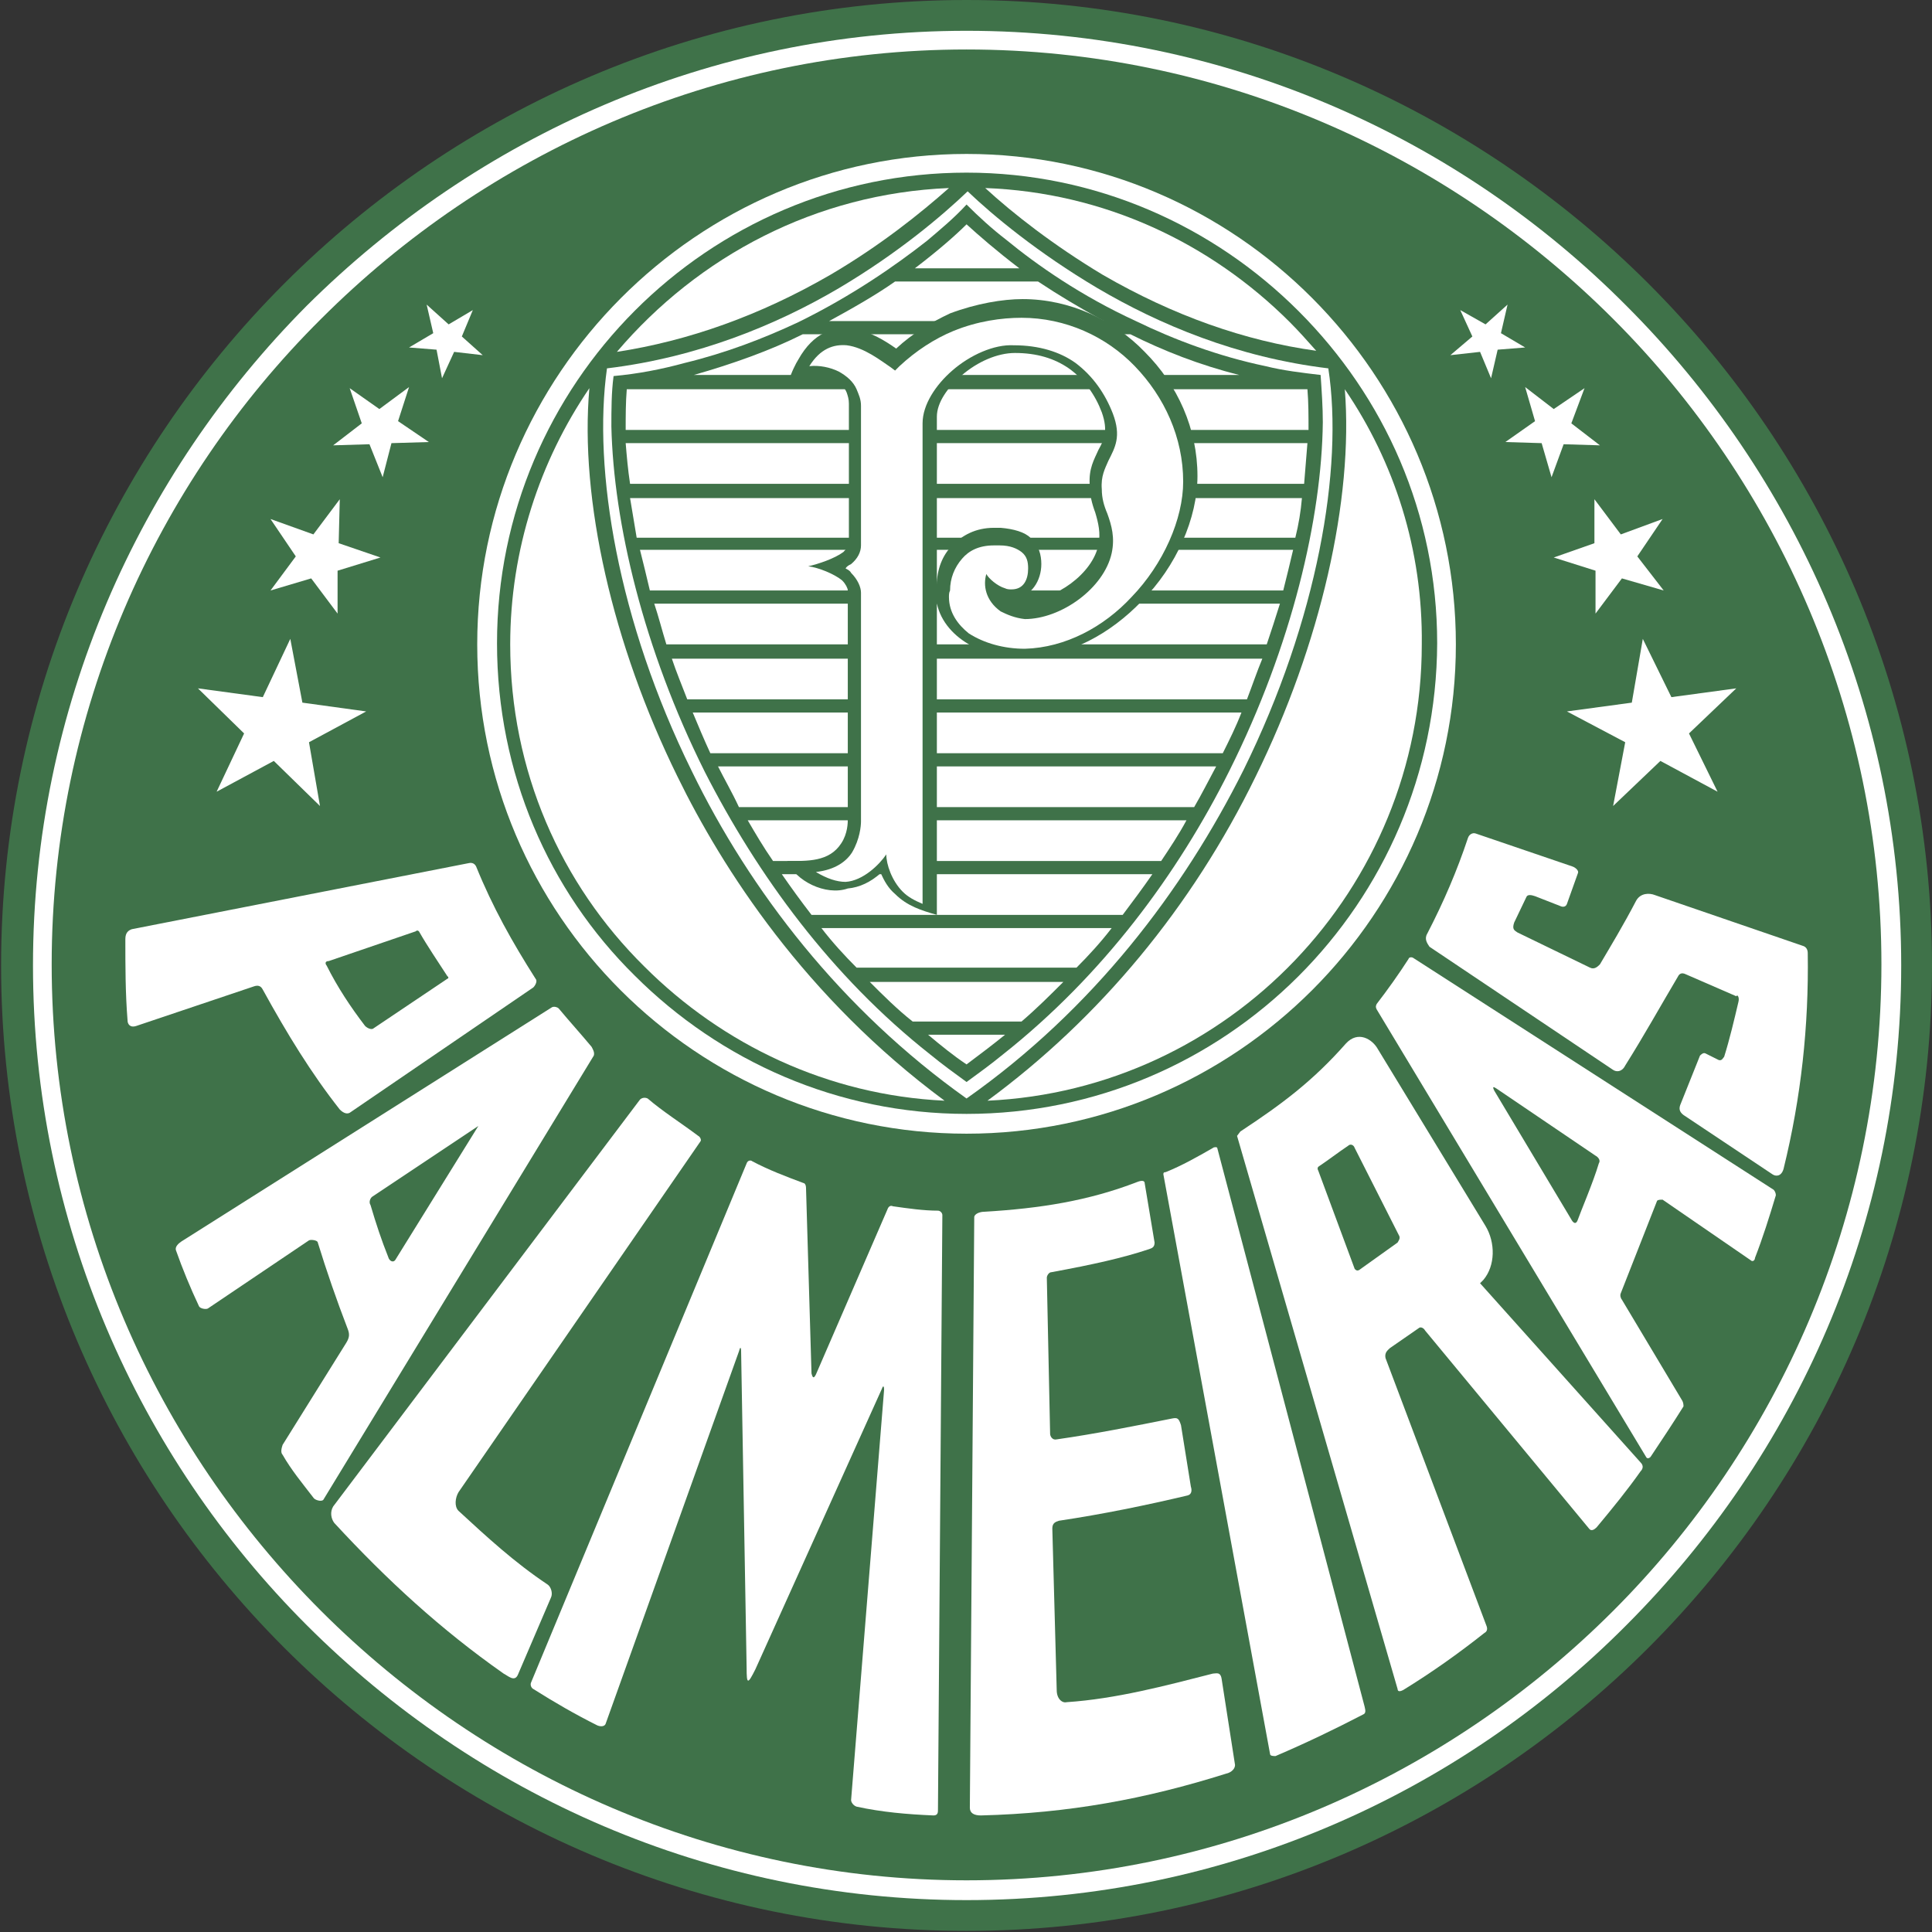 <?xml version="1.0" encoding="utf-8"?>
<!-- Generator: Adobe Illustrator 19.1.0, SVG Export Plug-In . SVG Version: 6.00 Build 0)  -->
<svg version="1.1" id="Layer_1" xmlns="http://www.w3.org/2000/svg" xmlns:xlink="http://www.w3.org/1999/xlink" x="0px" y="0px"
	 viewBox="-200.5 308.8 175.7 175.7" style="enable-background:new -200.5 308.8 175.7 175.7;" xml:space="preserve">
<rect x="-200.5" y="308.8" width="175.7" height="175.7" fill="#333333" stroke="none"/>
<style type="text/css">
	.st0{fill:#3F7249;}
	.st1{fill:#FFFFFF;}
</style>
<g>
	<path class="st0" d="M-200.5,484.5L-200.5,484.5L-200.5,484.5L-200.5,484.5z M-112.6,484.4c48.4,0,87.8-39.5,87.8-87.8
		c0-48.3-39.5-87.8-87.8-87.8c-48.4,0-87.8,39.5-87.8,87.8C-200.4,445-161,484.4-112.6,484.4L-112.6,484.4z"/>
	<path class="st1" d="M-112.6,481.6c-23.4,0-44.6-9.6-60-25c-15.4-15.4-24.9-36.7-24.9-60c0-23.4,9.6-44.6,24.9-60
		c15.5-15.4,36.7-25,60-25c23.4,0,44.7,9.6,60,25c15.4,15.4,25,36.7,25,60c0,23.4-9.6,44.6-25,60C-67.9,472-89.2,481.6-112.6,481.6
		L-112.6,481.6z"/>
	<path class="st0" d="M-112.6,479.8c22.9,0,43.7-9.4,58.8-24.5c15-15,24.4-35.9,24.4-58.8c0-22.8-9.4-43.7-24.4-58.7
		c-15.1-15.1-35.9-24.5-58.8-24.5c-22.8,0-43.6,9.4-58.7,24.5c-15.1,15-24.5,35.9-24.5,58.7c0,22.9,9.4,43.7,24.5,58.8
		C-156.2,470.4-135.4,479.8-112.6,479.8L-112.6,479.8z"/>
	<polygon class="st1" points="-157.5,337 -158.5,339.4 -156.6,341.1 -159.2,340.8 -160.3,343.2 -160.8,340.6 -163.3,340.4 
		-161.1,339.1 -161.7,336.5 -159.7,338.3 	"/>
	<polygon class="st1" points="-163.3,344 -164.3,347.1 -161.5,349 -164.9,349.1 -165.7,352.2 -166.9,349.2 -170.2,349.3 
		-167.6,347.3 -168.7,344.1 -166,346 	"/>
	<polygon class="st1" points="-169.6,354.2 -169.7,358.2 -165.9,359.5 -169.8,360.7 -169.8,364.6 -172.2,361.4 -175.9,362.5 
		-173.6,359.4 -175.9,356 -172,357.4 	"/>
	<polygon class="st1" points="-174.1,366.9 -173,372.7 -167.2,373.5 -172.4,376.3 -171.4,382.1 -175.6,378 -180.8,380.8 
		-178.3,375.5 -182.5,371.4 -176.6,372.2 	"/>
	<polygon class="st1" points="-67.7,337 -66.6,339.4 -68.6,341.1 -65.9,340.8 -64.9,343.2 -64.3,340.6 -61.8,340.4 -64,339.1 
		-63.4,336.5 -65.4,338.3 	"/>
	<polygon class="st1" points="-61.8,344 -60.9,347.1 -63.6,349 -60.3,349.1 -59.4,352.2 -58.3,349.2 -55,349.3 -57.6,347.3 
		-56.4,344.1 -59.2,346 	"/>
	<polygon class="st1" points="-55.5,354.2 -55.5,358.2 -59.2,359.5 -55.4,360.7 -55.4,364.6 -53,361.4 -49.2,362.5 -51.6,359.4 
		-49.3,356 -53.1,357.4 	"/>
	<polygon class="st1" points="-51.1,366.9 -52.1,372.7 -58,373.5 -52.7,376.3 -53.8,382.1 -49.5,378 -44.3,380.8 -46.9,375.5 
		-42.6,371.4 -48.5,372.2 	"/>
	<path class="st1" d="M-141.6,408.7c-0.2-0.1-0.5-0.1-0.7,0.1l-27.9,37c-0.3,0.5-0.2,1.1,0.1,1.5c4.8,5.2,9.7,9.7,15.4,13.7
		c0.4,0.2,1,0.8,1.3,0.1l3-7c0.2-0.4,0-1-0.3-1.2c-3-2-5.5-4.3-8.1-6.7c-0.4-0.4-0.3-1.2,0-1.7l22-31.9c0.1-0.1,0-0.4-0.2-0.5
		C-138.6,410.9-140.2,409.9-141.6,408.7L-141.6,408.7z"/>
	<path class="st1" d="M-115.6,473.9c0.4,0,0.4-0.3,0.4-0.5l0.4-54.1c0-0.2-0.2-0.4-0.4-0.4c-1.3,0-2.7-0.2-4.1-0.4
		c-0.2-0.1-0.4,0-0.5,0.3l-6.5,15c-0.2,0.4-0.3,0.3-0.4-0.1l-0.5-16.9c0-0.2-0.1-0.4-0.2-0.4c-1.6-0.6-3.2-1.2-4.7-2
		c-0.1-0.1-0.4-0.1-0.5,0.2l-19.6,47.2c-0.1,0.2,0,0.5,0.2,0.6c1.9,1.2,3.8,2.3,5.8,3.3c0.2,0.1,0.7,0.2,0.8-0.2l12.1-33.8
		c0.1-0.4,0.2-0.5,0.2,0.1l0.5,28.7c0,1.5,0.1,1.5,0.8,0.1l11.5-25.5c0.1-0.3,0.2-0.3,0.2,0.1l-3,37.3c0,0.2,0.2,0.5,0.5,0.6
		C-120.3,473.6-118,473.8-115.6,473.9L-115.6,473.9z"/>
	<path class="st1" d="M-96,422.4c-2.4,0.8-5.1,1.4-8.9,2.1c-0.2,0-0.4,0.3-0.4,0.5l0.3,14.2c0,0.2,0.2,0.6,0.6,0.5
		c3.5-0.5,7-1.2,10.5-1.9c0.5-0.1,0.6,0,0.8,0.6l0.9,5.6c0.1,0.3,0.1,0.7-0.3,0.8c-3.8,0.9-7.7,1.7-11.7,2.3
		c-0.3,0.1-0.6,0.2-0.6,0.7l0.4,14.7c0,0.8,0.5,1.2,0.9,1.1c4.5-0.3,9-1.5,13.3-2.6c0.3,0,0.7-0.2,0.8,0.5l1.2,7.7
		c0.1,0.4-0.3,0.8-0.8,0.9c-7.3,2.3-14.3,3.6-22.3,3.8c-0.6,0-1-0.2-1-0.7l0.4-53.7c0-0.3,0.5-0.5,0.9-0.5c5.1-0.3,9.5-1,13.9-2.7
		c0.5-0.2,0.7-0.1,0.7,0.1l0.9,5.4C-95.5,422.2-95.7,422.3-96,422.4L-96,422.4z"/>
	<path class="st1" d="M-84.5,468.5c-0.2,0-0.5,0-0.5-0.2l-9.7-52.7c0-0.1,0-0.2,0.2-0.2c1.5-0.6,2.9-1.4,4.3-2.2
		c0.1-0.1,0.4-0.1,0.4,0l13.4,50.8c0.1,0.4,0.1,0.6-0.1,0.7C-79.2,466.1-81.7,467.3-84.5,468.5L-84.5,468.5z"/>
	<path class="st1" d="M-42.4,399.9c-0.4,1.7-0.8,3.4-1.3,5c-0.1,0.1-0.2,0.4-0.5,0.3l-1.2-0.6c-0.2-0.1-0.4,0.1-0.5,0.2l-1.8,4.5
		c-0.1,0.3-0.1,0.6,0.3,0.9l8.1,5.4c0.3,0.2,0.8,0.2,1-0.5c1.6-6.5,2.3-13,2.2-19.6c0-0.3-0.1-0.6-0.5-0.7l-13.4-4.6
		c-0.5-0.2-1.3-0.2-1.7,0.5c-1.2,2.3-2.3,4.1-3.3,5.8c-0.2,0.2-0.5,0.5-0.9,0.3l-6.6-3.2c-0.3-0.2-0.5-0.3-0.3-0.9l1.1-2.3
		c0.1-0.3,0.5-0.2,0.8-0.1l2.3,0.9c0.2,0.1,0.5,0.1,0.6-0.2l1-2.8c0.1-0.2-0.2-0.5-0.5-0.6l-8.8-3c-0.3-0.1-0.6,0.1-0.7,0.4
		c-1,3-2.2,5.8-3.7,8.7c-0.3,0.5,0,0.9,0.2,1.2l16.7,11.2c0.3,0.2,0.8,0.2,1.1-0.4c1.7-2.7,3.2-5.4,4.8-8.1c0.1-0.2,0.3-0.4,0.7-0.2
		l4.6,2C-42.5,399.2-42.3,399.5-42.4,399.9L-42.4,399.9z"/>
	<path class="st1" d="M-184.5,422.5c-0.1-0.3,0.2-0.6,0.5-0.8l33.7-21.3c0.2-0.1,0.5,0,0.6,0.1c1,1.2,2,2.3,3,3.5
		c0.1,0.2,0.3,0.5,0.2,0.8l-24.6,40.4c-0.2,0.2-0.8,0-0.9-0.2c-1-1.3-2-2.5-2.8-3.9c-0.2-0.2-0.1-0.6,0-0.9l5.8-9.3
		c0.3-0.5,0.3-0.8,0.1-1.3c-1-2.6-1.9-5.2-2.7-7.8c0-0.2-0.6-0.3-0.8-0.2l-9.2,6.2c-0.2,0.1-0.7,0-0.8-0.2
		C-183.2,425.9-183.9,424.2-184.5,422.5L-184.5,422.5z M-157,411.2l-9.6,6.4c-0.2,0.1-0.4,0.5-0.2,0.8c0.5,1.7,1,3.2,1.6,4.7
		c0.1,0.4,0.5,0.6,0.7,0.2L-157,411.2C-156.9,411.2-156.9,411.2-157,411.2L-157,411.2z"/>
	<path class="st1" d="M-55.3,447.7c-0.2,0.2-0.5,0.4-0.7,0.1l-14.9-18c-0.1-0.2-0.4-0.4-0.6-0.2l-2.6,1.8c-0.2,0.2-0.5,0.4-0.4,0.9
		l9.2,24.4c0.1,0.3,0,0.5-0.2,0.6c-2.4,1.9-4.8,3.6-7.4,5.2c-0.2,0.1-0.5,0.2-0.5-0.1L-88,412.1l0.3-0.4c3.8-2.5,6.6-4.6,9.6-8
		c1.1-1.2,2.4-0.4,2.9,0.5l9.8,16.1c0.9,1.5,0.9,3.6-0.2,4.9l-0.3,0.3l14.6,16.3c0.3,0.3,0.2,0.6,0,0.8
		C-52.5,444.3-53.8,445.9-55.3,447.7L-55.3,447.7z M-73.3,421.1l-4-7.9c-0.1-0.3-0.4-0.4-0.6-0.2c-0.9,0.6-1.8,1.3-2.7,1.9
		c-0.1,0.1-0.1,0.2,0,0.4l3.3,8.9c0.1,0.1,0.2,0.2,0.4,0.1l3.5-2.5C-73.3,421.6-73.1,421.4-73.3,421.1L-73.3,421.1z"/>
	<path class="st1" d="M-40.9,423.2c0,0.2-0.2,0.4-0.4,0.2l-8-5.5c-0.2,0-0.4,0-0.5,0.1l-3.3,8.4c-0.1,0.2,0,0.5,0.1,0.6l5.5,9.2
		c0.1,0.2,0.1,0.4,0.1,0.5c-1,1.6-2,3.1-3,4.6c-0.1,0.1-0.3,0.2-0.4,0l-24.5-40.7c-0.1-0.2-0.1-0.3,0-0.5c1-1.3,2-2.7,2.9-4.1
		c0-0.1,0.2-0.2,0.4-0.1l32.8,21.1c0.1,0.1,0.2,0.3,0.2,0.5C-39.6,419.5-40.2,421.4-40.9,423.2L-40.9,423.2z M-55.4,413.9l-9-6.1
		c-0.3-0.2-0.4-0.2-0.2,0.2l7,11.7c0.1,0.2,0.4,0.6,0.6,0c0.2-0.6,1.4-3.4,1.9-5.1C-54.9,414.3-55.2,414-55.4,413.9L-55.4,413.9z"/>
	<path class="st1" d="M-169.6,409.7c-2.6-3.3-4.8-6.9-7-10.9c-0.2-0.4-0.5-0.4-0.8-0.3l-10.7,3.6c-0.6,0.2-0.8-0.2-0.8-0.5
		c-0.2-2.5-0.2-5-0.2-7.4c0-0.6,0.3-0.8,0.6-0.9l30.6-6c0.4-0.1,0.6,0.1,0.7,0.3c1.5,3.7,3.3,6.9,5.4,10.2c0.2,0.2,0,0.6-0.2,0.8
		l-16.7,11.4C-168.9,410.1-169.2,410.1-169.6,409.7L-169.6,409.7z M-159.8,397.6c-0.9-1.4-1.8-2.7-2.6-4.1c-0.1-0.1-0.2-0.1-0.3,0
		l-7.9,2.7c-0.4,0-0.3,0.3-0.2,0.4c1,2,2.2,3.8,3.5,5.5c0.2,0.2,0.6,0.4,0.8,0.2l6.7-4.5C-159.7,397.8-159.7,397.6-159.8,397.6
		L-159.8,397.6z"/>
	<path class="st1" d="M-112.6,411.9c24.5,0,44.5-20,44.5-44.5c0-24.5-20-44.6-44.5-44.6c-24.5,0-44.5,20.1-44.5,44.6
		C-157.1,392-137.1,411.9-112.6,411.9L-112.6,411.9z"/>
	<path class="st0" d="M-112.6,410.1c-11.7,0-22.4-4.8-30.2-12.6c-7.8-7.7-12.5-18.4-12.5-30.2c0-23.6,19.2-42.8,42.7-42.8
		c11.7,0,22.4,4.8,30.2,12.6c7.8,7.8,12.6,18.4,12.6,30.2C-69.9,391-89.1,410.1-112.6,410.1L-112.6,410.1z"/>
	<path class="st1" d="M-125,333.8c4.6-2.7,8.2-5.6,10.8-7.9c-12.1,0.5-22.8,6.2-30.2,14.9C-137.9,339.8-131.4,337.5-125,333.8
		L-125,333.8z"/>
	<path class="st1" d="M-100.2,333.8c6.4,3.7,12.9,6,19.4,6.9c-0.8-0.9-1.6-1.8-2.4-2.6c-7.2-7.2-16.9-11.8-27.7-12.2
		C-108.4,328.2-104.7,331.1-100.2,333.8L-100.2,333.8z"/>
	<path class="st1" d="M-138.9,379.4c-5.9-12-8.9-25.2-8-35.3c-4.5,6.6-7.2,14.7-7.2,23.3c0,11.5,4.6,21.8,12.2,29.3
		c7.1,7.1,16.7,11.7,27.3,12.2C-127.3,399.5-134.8,387.8-138.9,379.4L-138.9,379.4z"/>
	<path class="st1" d="M-78.2,344.2c0.8,10-2.2,23.2-8.1,35.2c-5.8,11.9-14.2,22-24.4,29.5c21.9-1,39.5-19.2,39.5-41.5
		C-71.1,358.8-73.7,350.8-78.2,344.2L-78.2,344.2z"/>
	<path class="st1" d="M-112.6,408.7c11.5-8.1,19.7-18.9,25.2-29.9c6.7-13.6,9.1-27.4,7.7-36.5c-8.3-1-15.4-4-21-7.3
		c-5.4-3.2-9.5-6.6-11.8-8.8c-2.3,2.2-6.3,5.6-11.7,8.8c-5.6,3.3-12.8,6.3-21.1,7.3c-1.3,9.2,1,23,7.7,36.6
		C-132.3,389.8-124,400.6-112.6,408.7L-112.6,408.7z"/>
	<path class="st0" d="M-112.6,407.2c-1.1-0.8-2.2-1.6-3.3-2.5c-9-7.1-15.7-16.3-20.5-25.7c-5.6-11.2-8.3-22.7-8.5-31.4
		c0-1.5,0-3.1,0.2-4.6c2.2-0.2,4.3-0.6,6.5-1.2c3.7-0.9,7.1-2.2,10.3-3.7c4.9-2.4,8.9-5.2,11.7-7.4c1.3-1.1,2.5-2.1,3.6-3.3
		c1.1,1.1,2.3,2.2,3.6,3.2c2.8,2.3,6.8,5.1,11.8,7.4c3.5,1.7,7.5,3.2,11.8,4.1c1.6,0.4,3.3,0.6,5,0.8c0.1,1.5,0.2,2.9,0.2,4.3
		c-0.1,8.7-2.8,20.3-8.5,31.7c-4.7,9.4-11.5,18.6-20.6,25.8C-110.4,405.6-111.5,406.4-112.6,407.2L-112.6,407.2z"/>
	<path class="st1" d="M-107.8,333.2c-2.1-1.6-3.7-3-4.8-4c-1,1-2.6,2.4-4.7,4H-107.8L-107.8,333.2z"/>
	<path class="st1" d="M-100.1,338c-2.2-1.2-4.2-2.4-6-3.6h-13c-1.7,1.2-3.8,2.4-6,3.6H-100.1L-100.1,338z"/>
	<path class="st1" d="M-87.8,342.9c-3.6-0.9-6.9-2.2-9.9-3.7h-29.8c-3,1.5-6.4,2.7-9.9,3.7H-87.8L-87.8,342.9z"/>
	<path class="st1" d="M-81.5,347.9c0-1.3,0-2.5-0.1-3.7h-61.9c-0.1,1.2-0.1,2.4-0.1,3.7H-81.5L-81.5,347.9z"/>
	<path class="st1" d="M-81.9,352.8c0.1-1.2,0.2-2.4,0.3-3.7h-62c0.1,1.2,0.2,2.4,0.4,3.7H-81.9L-81.9,352.8z"/>
	<path class="st1" d="M-82.7,357.7c0.3-1.2,0.5-2.4,0.6-3.6h-61.1c0.2,1.2,0.4,2.4,0.6,3.6H-82.7L-82.7,357.7z"/>
	<path class="st1" d="M-83.8,362.5c0.3-1.2,0.6-2.4,0.9-3.7h-59.4c0.3,1.2,0.6,2.4,0.9,3.7H-83.8L-83.8,362.5z"/>
	<path class="st1" d="M-85.3,367.4c0.4-1.2,0.8-2.4,1.2-3.7H-141c0.4,1.2,0.7,2.4,1.1,3.7H-85.3L-85.3,367.4z"/>
	<path class="st1" d="M-87.1,372.4c0.5-1.3,0.9-2.5,1.4-3.7h-53.7c0.4,1.2,0.9,2.4,1.4,3.7H-87.1L-87.1,372.4z"/>
	<path class="st1" d="M-89.3,377.3c0.6-1.2,1.2-2.4,1.7-3.7h-49.9c0.5,1.2,1,2.4,1.6,3.7H-89.3L-89.3,377.3z"/>
	<path class="st1" d="M-91.9,382.2c0.7-1.2,1.3-2.4,2-3.7h-45.3c0.6,1.2,1.3,2.4,1.9,3.7H-91.9L-91.9,382.2z"/>
	<path class="st1" d="M-94.9,387.1c0.8-1.2,1.6-2.4,2.3-3.7h-39.9c0.7,1.2,1.4,2.4,2.3,3.7H-94.9L-94.9,387.1z"/>
	<path class="st1" d="M-98.4,392c0.9-1.2,1.8-2.4,2.7-3.7h-33.7c0.9,1.3,1.7,2.4,2.7,3.7H-98.4L-98.4,392z"/>
	<path class="st1" d="M-102.6,396.8c1.1-1.1,2.2-2.3,3.2-3.6h-26.4c1,1.3,2.1,2.5,3.2,3.6H-102.6L-102.6,396.8z"/>
	<path class="st1" d="M-107.6,401.7c1.4-1.2,2.6-2.4,3.8-3.6h-17.6c1.2,1.2,2.5,2.5,3.9,3.6H-107.6L-107.6,401.7z"/>
	<path class="st1" d="M-112.6,405.6c1.2-0.9,2.4-1.8,3.5-2.7h-7C-114.9,403.9-113.8,404.8-112.6,405.6L-112.6,405.6z"/>
	<path class="st0" d="M-128.9,387.1c1.8,0,3.8,0.1,4.9-1.6c0.6-0.9,0.6-1.9,0.6-2.2v-20.8c0-0.2-0.2-0.6-0.5-0.9
		c-0.7-0.6-2.2-1.2-3.1-1.3c0.9-0.2,2.4-0.7,3.2-1.3c0.3-0.3,0.5-0.6,0.5-0.8v-12.7c0-0.4-0.1-0.7-0.2-1c-0.2-0.5-0.6-0.8-1-1.1
		c-1.2-0.6-3.1-0.4-4.2-0.1c0.1-0.5,0.6-1.5,0.8-1.8c1.4-2.5,3.2-3,4.9-2.8c1.6,0.2,3,1.1,4,1.8c1.5-1.4,3.2-2.4,4.9-3.2
		c2.4-0.9,4.8-1.3,6.6-1.3c4.3,0,8.3,1.9,11.1,4.8c3,3,4.8,7,4.8,11.3c0,3.8-1.9,8.2-5.1,11.4c-2.8,2.9-6.5,5-10.6,5.1
		c-2.1,0-4.2-0.5-5.7-1.6c-1.4-1-2.4-2.5-2.4-4.3c0-0.2,0-0.5,0.1-0.7c0-1.4,0.5-2.7,1.4-3.6c0.9-0.9,2.1-1.6,3.8-1.6
		c0.2,0,0.3,0,0.6,0l0,0c1.2,0.1,2.2,0.4,2.7,0.9c0.8,0.7,1,1.6,1,2.4c0,1.5-0.9,3-2.5,3.1c0.3,0.1,0.6,0.2,1.1,0.2
		c2.6,0,6.1-2.4,6.6-5.1c0.2-1,0-1.9-0.3-2.9c-0.3-0.8-0.5-1.6-0.5-2.5c-0.1-1.5,0.4-2.3,0.8-3.2c0.5-0.9,0.9-1.7,0.3-3.4
		c-0.6-1.6-1.6-3-3-4c-1.3-0.9-2.9-1.4-4.9-1.4c-1.6,0-3.4,0.8-4.8,2c-1.3,1.1-2.3,2.5-2.3,3.8v45.3c-1.4-0.4-2.7-0.8-3.8-1.9
		c-0.6-0.5-1-1.2-1.3-1.9c-0.9,0.8-1.9,1.3-3,1.4C-125.4,390.3-128.2,388.9-128.9,387.1L-128.9,387.1z"/>
	<path class="st1" d="M-126.3,388.1c1,0.6,1.9,0.9,2.7,0.9c1.6-0.1,3.1-1.6,3.7-2.5c0,0.9,0.5,2.4,1.5,3.4c0.5,0.5,1.1,0.8,1.8,1.1
		v-43.7c0-1.7,1.2-3.5,2.7-4.8c1.6-1.4,3.8-2.4,5.6-2.3c2.3,0,4.2,0.6,5.6,1.6c1.6,1.2,2.7,2.8,3.4,4.6c0.8,2.1,0.2,3.1-0.4,4.3
		c-0.3,0.7-0.7,1.4-0.6,2.6c0,0.8,0.2,1.5,0.5,2.2c0.4,1.1,0.7,2.2,0.4,3.6c-0.7,3.2-4.6,6-7.9,6c-0.9-0.1-1.6-0.4-2.2-0.7
		c-1.4-1-1.6-2.4-1.3-3.4c0.2,0.4,1,1.1,1.7,1.3l0,0c0.2,0.1,0.4,0.1,0.6,0.1c1.1,0,1.5-0.9,1.5-1.9c0-0.6-0.1-1.1-0.6-1.5
		c-0.4-0.3-1-0.6-2-0.6l0,0l0,0l0,0c-0.2,0-0.4,0-0.5,0c-1.4,0-2.3,0.5-2.9,1.2c-0.7,0.8-1.1,1.8-1.1,2.9c-0.1,0.2-0.1,0.4-0.1,0.6
		c0,1.4,0.8,2.5,1.8,3.3c1.4,0.9,3.2,1.4,5.1,1.4c3.7-0.1,7.2-2,9.7-4.7c2.9-3,4.7-7.1,4.7-10.5c0-4-1.7-7.7-4.4-10.5
		c-2.6-2.7-6.3-4.4-10.3-4.4c-1.8,0-4,0.3-6.2,1.2c-1.7,0.7-3.4,1.8-4.9,3.2l-0.4,0.4l-0.4-0.3c-0.9-0.6-2.4-1.8-4-2
		c-1.2-0.1-2.4,0.3-3.4,1.9c0.9-0.1,1.9,0.1,2.7,0.5c0.7,0.4,1.3,0.9,1.6,1.6c0.2,0.5,0.4,0.9,0.4,1.5v12.7c0,0.6-0.3,1.2-0.9,1.7
		c-0.2,0.1-0.4,0.2-0.5,0.4c0.2,0.1,0.4,0.2,0.5,0.4c0.6,0.6,0.9,1.3,0.9,1.8v20.8c0,0.4-0.1,1.6-0.8,2.8
		C-123.5,387.1-124.5,387.9-126.3,388.1L-126.3,388.1z"/>
</g>
</svg>
